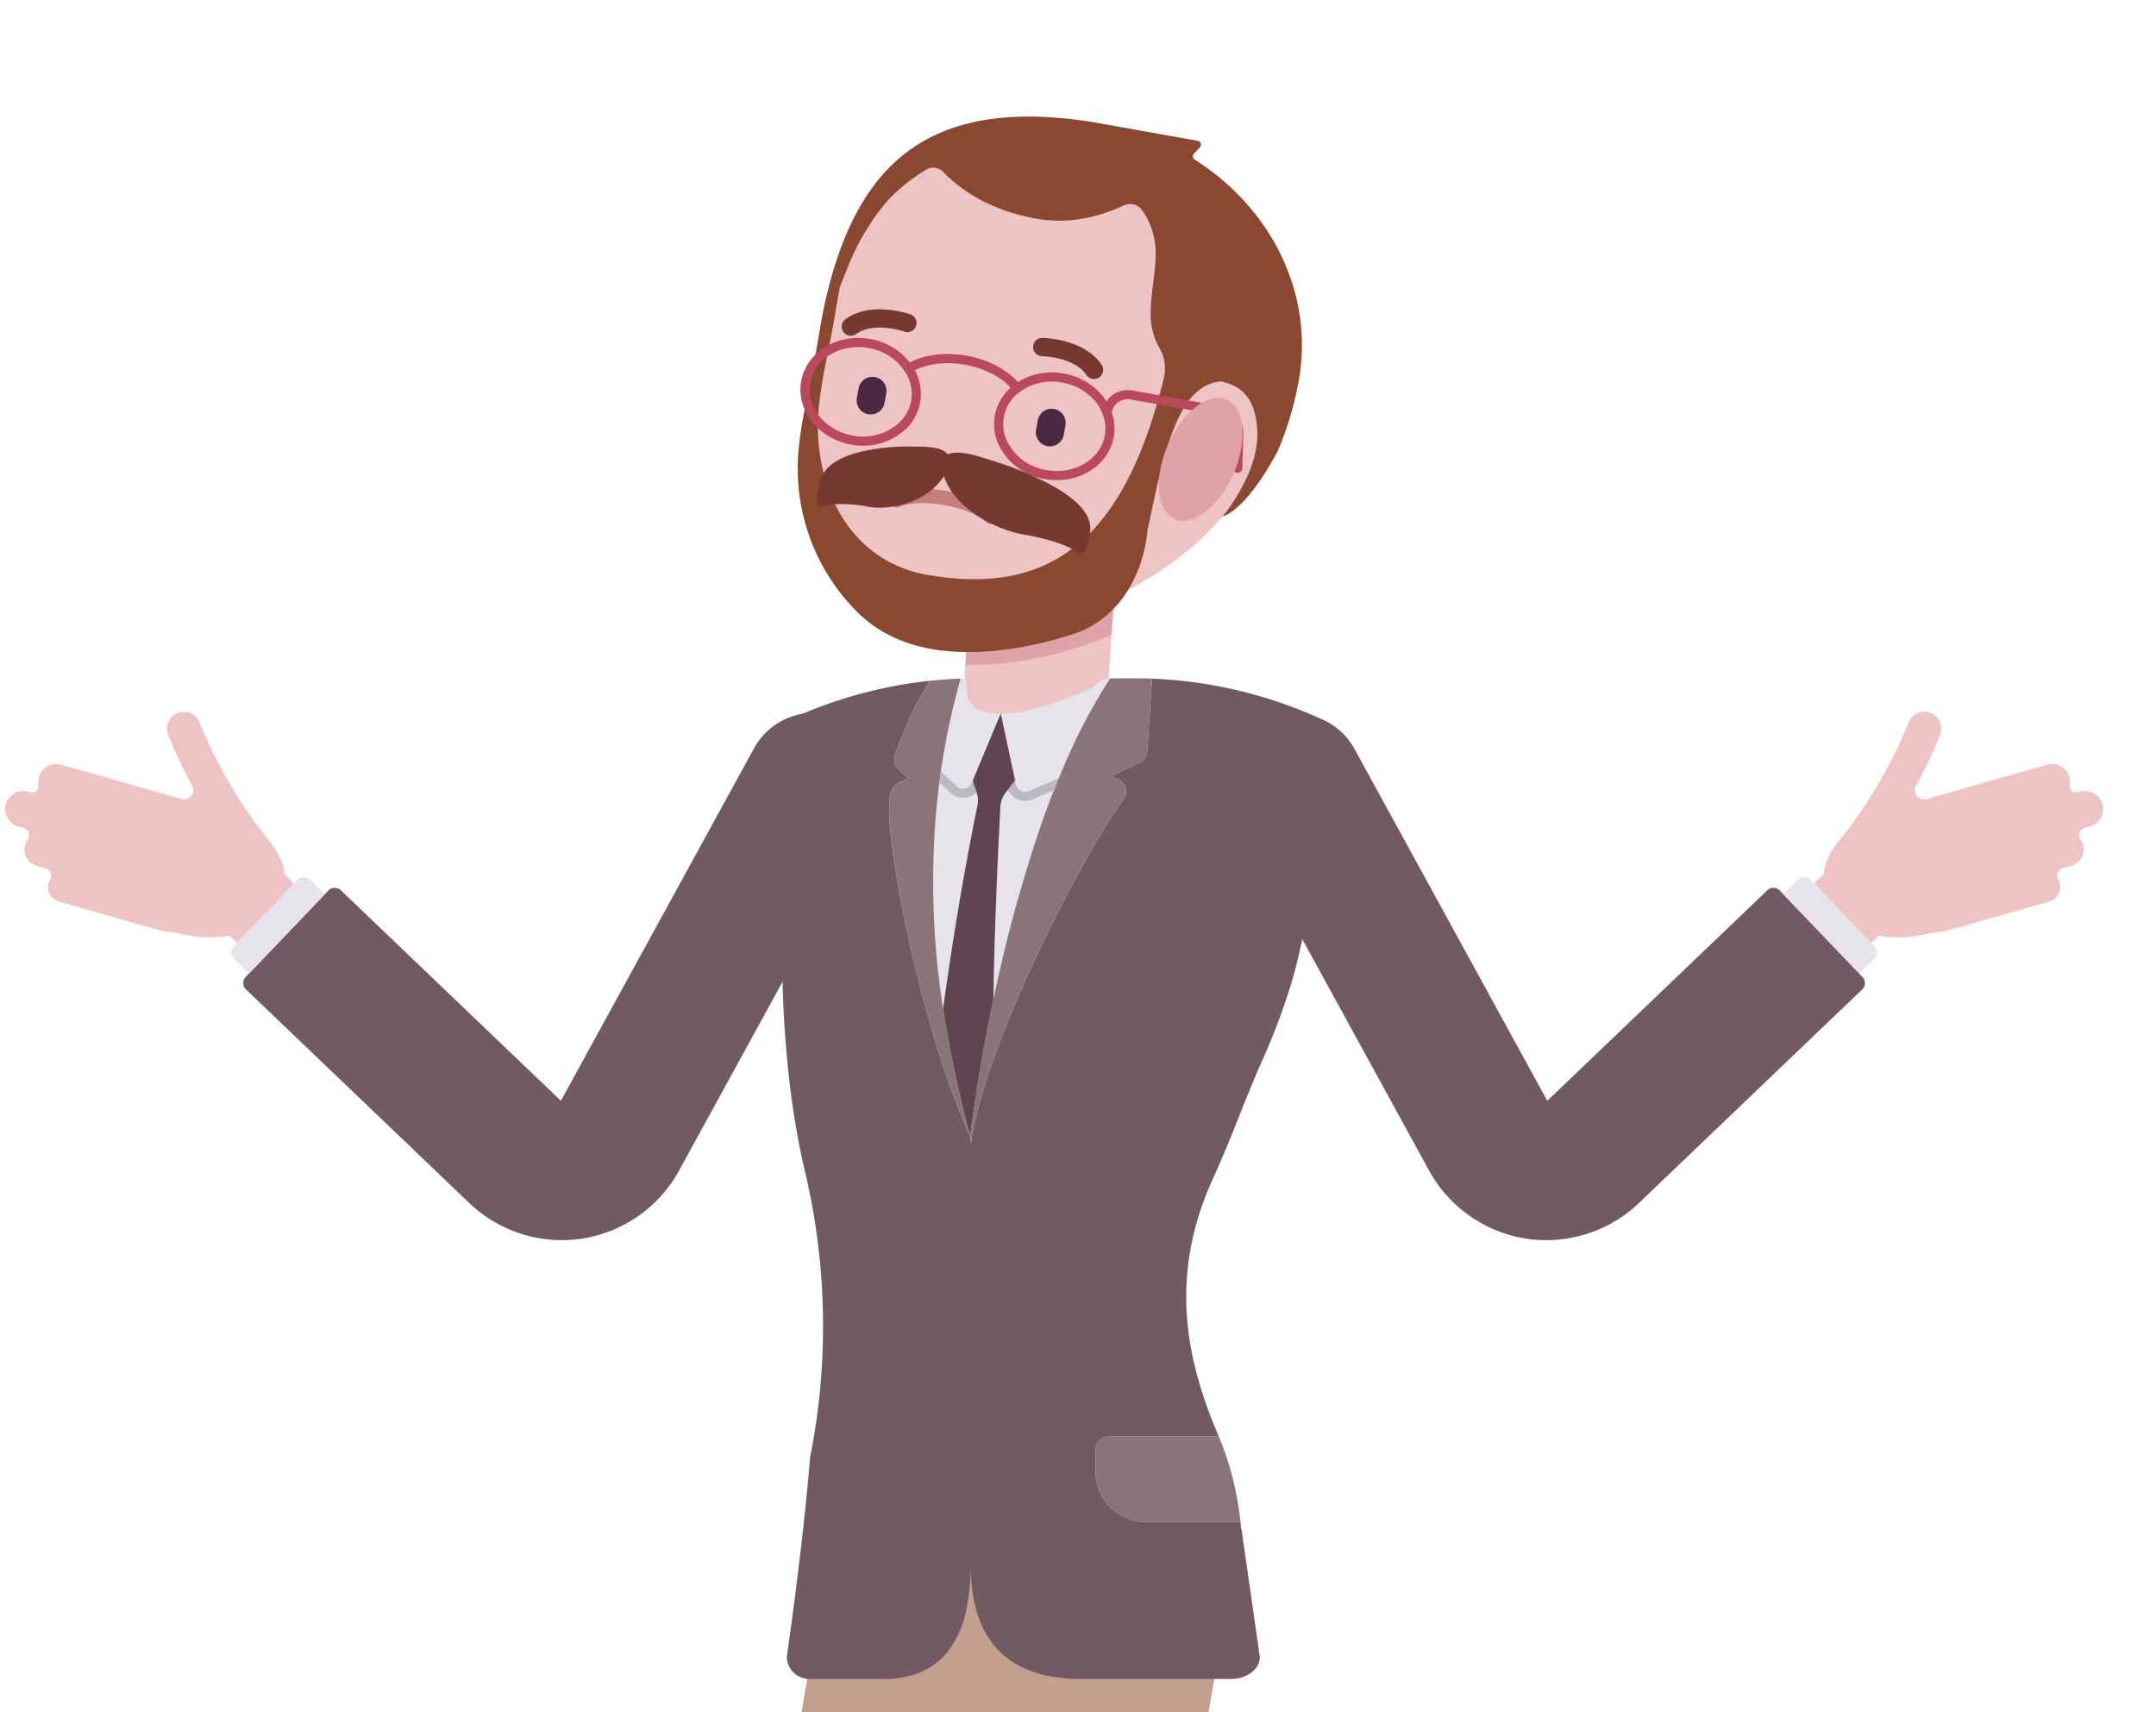 <svg xmlns="http://www.w3.org/2000/svg" xmlns:xlink="http://www.w3.org/1999/xlink" width="568.078" height="451.156" viewBox="0 0 568.078 451.156">
  <defs>
    <clipPath id="clip-path">
      <rect id="Rectángulo_173" data-name="Rectángulo 173" width="568.078" height="451.156" transform="translate(2250.743 4416.871)" fill="none"/>
    </clipPath>
  </defs>
  <g id="Grupo_958" data-name="Grupo 958" transform="translate(-2250.743 -4416.871)">
    <g id="Grupo_957" data-name="Grupo 957" clip-path="url(#clip-path)">
      <g id="Grupo_956" data-name="Grupo 956">
        <g id="Grupo_936" data-name="Grupo 936">
          <path id="Trazado_6517" data-name="Trazado 6517" d="M2582.034,5237.269H2452.119a14.462,14.462,0,0,1,0-28.925h129.915a14.462,14.462,0,0,1,0,28.925Z" fill="#d9d2d9"/>
        </g>
        <g id="Grupo_938" data-name="Grupo 938">
          <g id="Grupo_937" data-name="Grupo 937">
            <path id="Trazado_6518" data-name="Trazado 6518" d="M2577.063,5183.79a2.412,2.412,0,0,0,.513-1.98c-24.53-131.249-25.684-229-4.6-334.151a19.306,19.306,0,0,0-15.139-22.706,20.183,20.183,0,0,0-3.785-.36,19.3,19.3,0,0,0-18.9,15.5c-21.8,108.753-21.051,209.305,3.373,342.6a2.4,2.4,0,0,0,2.363,1.972h34.321A2.4,2.4,0,0,0,2577.063,5183.79Z" fill="#c39f8d"/>
            <path id="Trazado_6519" data-name="Trazado 6519" d="M2548.22,5204.161a14.435,14.435,0,0,0,14.174,11.642,14.186,14.186,0,0,0,2.819-.265,14.477,14.477,0,0,0,11.379-16.993c-1.181-5.906-2.29-8.124-3.4-13.884h-29.407C2545.184,5192.253,2546.678,5196.327,2548.22,5204.161Z" fill="#7c5c5f"/>
          </g>
          <path id="Trazado_6520" data-name="Trazado 6520" d="M2576.94,5197.752c.048.4.641,6.138-5.905,6.138-6.772,0-4.426-14.229-25.59-14.252-11.619,4.081-20.171,13.212-24.848,23.7a7.346,7.346,0,0,0,.216,6.361,5.56,5.56,0,0,0,4.847,3.1h46.761a8.482,8.482,0,0,0,6.8-3.622,11.267,11.267,0,0,0,1.963-8.293A38.737,38.737,0,0,0,2576.94,5197.752Z" fill="#ad694f"/>
        </g>
        <g id="Grupo_940" data-name="Grupo 940">
          <g id="Grupo_939" data-name="Grupo 939">
            <path id="Trazado_6521" data-name="Trazado 6521" d="M2508.969,5183.79a2.4,2.4,0,0,0,.513-1.977c-24.5-131.252-25.66-229-4.6-334.154a19.313,19.313,0,0,0-15.114-22.706,20.24,20.24,0,0,0-3.809-.36,19.322,19.322,0,0,0-18.9,15.5c-21.779,108.753-21.028,209.305,3.373,342.6a2.4,2.4,0,0,0,2.363,1.972h34.32A2.406,2.406,0,0,0,2508.969,5183.79Z" fill="#c39f8d"/>
            <path id="Trazado_6522" data-name="Trazado 6522" d="M2480.126,5204.161a14.461,14.461,0,1,0,28.372-5.616c-1.182-5.906-2.291-8.124-3.4-13.884h-29.408C2477.089,5192.253,2478.584,5196.327,2480.126,5204.161Z" fill="#7c5c5f"/>
          </g>
          <path id="Trazado_6523" data-name="Trazado 6523" d="M2508.853,5197.752c.052.4.645,6.138-5.9,6.138-6.772,0-4.425-14.229-25.589-14.252-11.62,4.081-20.172,13.212-24.849,23.7a7.343,7.343,0,0,0,.215,6.361,5.564,5.564,0,0,0,4.849,3.1h46.76a8.478,8.478,0,0,0,6.794-3.622,11.263,11.263,0,0,0,1.963-8.293A38.613,38.613,0,0,0,2508.853,5197.752Z" fill="#ad694f"/>
        </g>
        <g id="Grupo_941" data-name="Grupo 941">
          <path id="Trazado_6524" data-name="Trazado 6524" d="M2263.554,4649.5a4.011,4.011,0,0,1,.392-.922,2,2,0,0,0-1.184-2.938l-2.41-.686a4.4,4.4,0,0,1-2.969-5.47,4.481,4.481,0,0,1,.659-1.375,2.006,2.006,0,0,0-1.085-3.091l-1.475-.42a4.768,4.768,0,0,1,2.61-9.17l.662.188a1.673,1.673,0,0,0,2.108-1.882,4.8,4.8,0,0,1,.122-2.1,4.715,4.715,0,0,1,5.789-3.308c22.87,6.508,27.029,7.705,31.8,9.054a2.438,2.438,0,0,0,2.814-3.495,115.615,115.615,0,0,1-6.385-13.541,4.451,4.451,0,0,1,8.364-3.046,110.624,110.624,0,0,0,5.871,12.388,118.3,118.3,0,0,0,12.647,18.991c3.05,3.744,4.529,8.106,3.775,12.381-1.659,9.388-13.437,14.79-26.31,12.056-11.685-2.478,7.546,2.852-33.142-8.728A3.929,3.929,0,0,1,2263.554,4649.5Z" fill="#edc3c3"/>
          <path id="Trazado_6525" data-name="Trazado 6525" d="M2317.234,4639.13a10.847,10.847,0,1,0-14.995,15.677l10.973,10.5,15-15.677Z" fill="#edc3c3"/>
          <path id="Trazado_6526" data-name="Trazado 6526" d="M2404.143,4743.205a35.453,35.453,0,0,0,20.088-10.5,34.6,34.6,0,0,0,5.394-7.349l51.347-93.68a18.079,18.079,0,1,0-31.7-17.384l-50.74,92.594-57.97-55.449a2.339,2.339,0,0,0-3.306.073l-.883.923-2.5,2.614-14.995,15.677-2.5,2.613-.883.923a2.338,2.338,0,0,0,.074,3.305l58.876,56.315A35.4,35.4,0,0,0,2404.143,4743.205Z" fill="#725a65"/>
          <path id="Trazado_6527" data-name="Trazado 6527" d="M2333.869,4655.042l2.5-2.614-3.972-3.8a2.337,2.337,0,0,0-3.3.074l-.884.923-15,15.677-.882.923a2.338,2.338,0,0,0,.073,3.306l3.971,3.8,2.5-2.613Z" fill="#e6e4ea"/>
        </g>
        <g id="Grupo_943" data-name="Grupo 943">
          <g id="Grupo_942" data-name="Grupo 942">
            <path id="Trazado_6528" data-name="Trazado 6528" d="M2515.532,4640.506a18.953,18.953,0,0,1-12.379-19.051l4.6-69.652a18.954,18.954,0,1,1,37.825,2.5l-4.6,69.653a18.964,18.964,0,0,1-25.447,16.551Z" fill="#edc3c3"/>
          </g>
          <path id="Trazado_6529" data-name="Trazado 6529" d="M2543.609,4584.131l1.971-29.829a18.954,18.954,0,1,0-37.825-2.5l-2.657,40.224a90.55,90.55,0,0,0,22.4-2.556A97.594,97.594,0,0,0,2543.609,4584.131Z" fill="#dea2a8"/>
        </g>
        <g id="Grupo_953" data-name="Grupo 953">
          <path id="Trazado_6530" data-name="Trazado 6530" d="M2590.074,4516.453c5.2-29.153-17.271-57.541-50.183-63.406a66.337,66.337,0,0,0-14.826-.951c-15.028.728-29.325,6.656-39.5,16.313a53.387,53.387,0,0,0-11.784,16.932c-3.625,7.919-4.577,16.345-6.1,24.922-1.4,7.866-3.611,15.933-4.129,23.923a49.571,49.571,0,0,0,15.629,39.056c12.527,11.65,31.673,10.765,47.254,7.142a91.676,91.676,0,0,0,40.851-21.6A76.577,76.577,0,0,0,2589.8,4517.9C2589.9,4517.417,2589.989,4516.936,2590.074,4516.453Z" fill="#edc3c3"/>
          <g id="Grupo_944" data-name="Grupo 944">
            <path id="Trazado_6531" data-name="Trazado 6531" d="M2541.02,4513.007c-4.589-6.91-15.222-7.106-15.676-7.113a2.411,2.411,0,0,0-.055,4.821c.086,0,8.544.182,11.712,4.956a2.411,2.411,0,0,0,4.019-2.664Z" fill="#76392f"/>
            <path id="Trazado_6532" data-name="Trazado 6532" d="M2490.679,4499.716c-.43-.152-10.475-3.642-17.166,1.26a2.411,2.411,0,0,0,2.851,3.889c4.623-3.389,12.621-.636,12.7-.606a2.411,2.411,0,0,0,1.614-4.543Z" fill="#76392f"/>
            <path id="Trazado_6533" data-name="Trazado 6533" d="M2500.287,4546.245c-9.452-1.685-13.739.554-14.194.815a1.891,1.891,0,0,0,.619,3.5,1.932,1.932,0,0,0,1.232-.192c.035-.02,3.593-1.834,11.678-.393,7.977,1.421,10.721,4.3,10.813,4.4a1.9,1.9,0,0,0,2.883-2.463C2512.98,4551.51,2509.731,4547.927,2500.287,4546.245Z" fill="#c57c7f"/>
            <path id="Trazado_6534" data-name="Trazado 6534" d="M2481.263,4516.209h0a3.7,3.7,0,0,0-4.295,3l-.445,2.5a3.7,3.7,0,0,0,2.994,4.292l0,0a3.7,3.7,0,0,0,4.294-3l.444-2.491A3.705,3.705,0,0,0,2481.263,4516.209Z" fill="#4b2943"/>
            <path id="Trazado_6535" data-name="Trazado 6535" d="M2528.472,4524.623l0,0a3.7,3.7,0,0,0-4.295,3l-.443,2.491a3.7,3.7,0,0,0,7.292,1.3l.445-2.5A3.7,3.7,0,0,0,2528.472,4524.623Z" fill="#4b2943"/>
          </g>
          <path id="Trazado_6536" data-name="Trazado 6536" d="M2565.532,4458.923a1.015,1.015,0,0,1-.192-1.555c.638-.668,1.172-1.252,1.595-1.73a1.011,1.011,0,0,0-.581-1.666l-24.27-4.326-3.229-.575c-3.686-.607-7.188-1.011-10.526-1.24-11.509-.827-20.92.459-28.664,3.535-.022-.028-.026-.005-.058.04a40.107,40.107,0,0,0-6.087,2.977c-13.361,7.927-20.7,22.339-25.06,40.732-1.252,5.238-2.013,10.611-2.982,16.045-1.506,8.447-3.853,17.088-4.424,25.654a53.381,53.381,0,0,0,16.056,41.792c12.994,12.4,32.94,11.353,49.192,7.4,1.54-.387,3.081-.8,4.612-1.283.051-.017.1-.032.156-.046,1.366-.393,2.747-.857,4.1-1.326a.226.226,0,0,1,.133-.05c16.8-7.02,17.782-26.7,17.782-26.7,2.446-11.243,4.544-23.012,9.062-31.341,4.335-7.966,9.9-7.881,10.391-7.867l.022,0c4.595,1.015,9,3.612,9.46,13,.536,11.283-9.184,22.554-9.184,22.554s5.859-1.013,14.432-16.968a.174.174,0,0,0,.069-.109,84.2,84.2,0,0,0,5.317-17.2c.093-.522.209-1.038.3-1.56C2597.061,4494.09,2585.559,4471.6,2565.532,4458.923Zm-27.609,98.422a37.84,37.84,0,0,1-4.731,4.151c-9.865,7.4-22.38,9.623-38.278,6.79-11.511-2.051-19.566-9.189-24.143-18.551a42.961,42.961,0,0,1-3.008-8.249,50.3,50.3,0,0,1-1.318-16.931c.678-7.373,2.557-14.9,3.856-22.183.587-3.3,1.1-6.585,1.723-9.8,2.143-5.568,4.2-10.93,7.538-15.918a47.517,47.517,0,0,1,5.869-7.793,48.749,48.749,0,0,1,9.347-7.3,3.619,3.619,0,0,1,4.465.586c4.715,4.857,12.441,10.167,24.6,12.335,8.485,1.512,16.337-.379,23-3.5a3.886,3.886,0,0,1,4.735,1.147,19.275,19.275,0,0,1,3.658,11.158c.095,5.918-1.6,11.737-1.259,17.648a17.387,17.387,0,0,0,2.276,7.625,10.948,10.948,0,0,1,1.122,8.054C2552.822,4535.064,2546.531,4548.607,2537.923,4557.345Z" fill="#8a4831"/>
          <path id="Trazado_6537" data-name="Trazado 6537" d="M2525.163,4543.343a86.82,86.82,0,0,0-13.159-5.16c-2.712-.851-8.691-3.019-11.517-1.589-1.635-2.225-6.715-2.028-8.985-2.065a56.519,56.519,0,0,0-11.26.807c-3.72.684-9.79,2.05-12.479,6.15a8.022,8.022,0,0,0-1.24,3.11,29.9,29.9,0,0,0-.521,4.706,1.081,1.081,0,0,0,.525.9,1.233,1.233,0,0,0,1.079.118,11.01,11.01,0,0,1,3.165-.587,34.679,34.679,0,0,1,8.678.641c6.192,1.1,15.7-1.29,20.02-8.062,2.492,7.985,12.917,13.932,20.771,15.331,6.906,1.231,10.784,2.68,12.952,3.851a12.79,12.79,0,0,1,1.193.726,1.931,1.931,0,0,0,1.341.314,1.144,1.144,0,0,0,.969-.635,23.21,23.21,0,0,0,1.228-4.556l0-.024C2539.1,4550.747,2530.244,4545.888,2525.163,4543.343Z" fill="#76392f"/>
          <g id="Grupo_951" data-name="Grupo 951">
            <g id="Grupo_945" data-name="Grupo 945">
              <path id="Trazado_6538" data-name="Trazado 6538" d="M2488.736,4529.859a1.19,1.19,0,0,1-.614-.31,1.206,1.206,0,0,1-.05-1.7,10.533,10.533,0,0,0,2.756-5.374,10.833,10.833,0,0,0-1.715-7.85,1.206,1.206,0,0,1,2.015-1.324,13.245,13.245,0,0,1,2.073,9.6,12.92,12.92,0,0,1-3.377,6.607A1.2,1.2,0,0,1,2488.736,4529.859Z" fill="#ba495e"/>
            </g>
            <g id="Grupo_946" data-name="Grupo 946">
              <path id="Trazado_6539" data-name="Trazado 6539" d="M2475.041,4534.011c-8.646-1.541-14.567-9.036-13.2-16.706s9.512-12.658,18.158-11.117a16.784,16.784,0,0,1,11.128,7.109,1.206,1.206,0,0,1-2.015,1.324,14.374,14.374,0,0,0-9.536-6.06c-7.337-1.308-14.229,2.805-15.363,9.167s3.914,12.6,11.25,13.909a14.028,14.028,0,0,0,12.608-3.792,1.205,1.205,0,1,1,1.752,1.656A16.461,16.461,0,0,1,2475.041,4534.011Z" fill="#ba495e"/>
            </g>
            <g id="Grupo_947" data-name="Grupo 947">
              <path id="Trazado_6540" data-name="Trazado 6540" d="M2526.055,4543.1a16.42,16.42,0,0,1-12.364-9.448,1.205,1.205,0,0,1,2.225-.928,13.993,13.993,0,0,0,10.562,8c7.339,1.308,14.231-2.8,15.365-9.167s-3.913-12.6-11.253-13.91a14.342,14.342,0,0,0-11.131,2.461,1.2,1.2,0,1,1-1.45-1.925,16.752,16.752,0,0,1,13-2.909c8.647,1.541,14.57,9.036,13.2,16.706S2534.7,4544.643,2526.055,4543.1Z" fill="#ba495e"/>
            </g>
            <g id="Grupo_948" data-name="Grupo 948">
              <path id="Trazado_6541" data-name="Trazado 6541" d="M2514.593,4534.376a1.206,1.206,0,0,1-.9-.72,12.923,12.923,0,0,1-.837-7.26,13.224,13.224,0,0,1,5.155-8.208,1.2,1.2,0,0,1,1.45,1.925,10.675,10.675,0,0,0-4.232,6.706,10.522,10.522,0,0,0,.689,5.907,1.2,1.2,0,0,1-1.323,1.65Z" fill="#ba495e"/>
            </g>
            <g id="Grupo_949" data-name="Grupo 949">
              <path id="Trazado_6542" data-name="Trazado 6542" d="M2518.522,4520.339a1.2,1.2,0,0,1-.744-.453c-2.59-3.375-7.363-5.963-12.763-6.925-5.332-.951-10.665-.194-14.262,2.024a1.205,1.205,0,0,1-1.265-2.052c4.148-2.558,9.96-3.413,15.95-2.346s11.3,3.992,14.252,7.829a1.207,1.207,0,0,1-.223,1.692A1.193,1.193,0,0,1,2518.522,4520.339Z" fill="#ba495e"/>
            </g>
            <g id="Grupo_950" data-name="Grupo 950">
              <path id="Trazado_6543" data-name="Trazado 6543" d="M2576.645,4541.431a1.206,1.206,0,0,1-.991-1.225l.278-9.089a4.806,4.806,0,0,0-3.939-4.85l-23.346-4.16a4.315,4.315,0,0,0-5,3.484,1.205,1.205,0,1,1-2.373-.423,6.729,6.729,0,0,1,7.8-5.435l23.346,4.161a7.225,7.225,0,0,1,5.923,7.3l-.277,9.089a1.2,1.2,0,0,1-1.24,1.169A1.372,1.372,0,0,1,2576.645,4541.431Z" fill="#ba495e"/>
            </g>
          </g>
          <g id="Grupo_952" data-name="Grupo 952">
            <path id="Trazado_6544" data-name="Trazado 6544" d="M2573.7,4522.048c-4.881-1.843-11.789,3.754-15.429,12.5s-2.627,17.331,2.255,19.171,11.793-3.756,15.431-12.5S2578.586,4523.889,2573.7,4522.048Z" fill="#dea2a8"/>
          </g>
        </g>
        <g id="Grupo_954" data-name="Grupo 954">
          <path id="Trazado_6545" data-name="Trazado 6545" d="M2506.5,4829.8c0,16.27-5.786,29.431-22.852,29.431h-7.893c8.87,9.47,23.916,13.93,46.8,13.93,18.04,0,31.752-4.683,40.831-13.93H2535.3C2513.775,4859.231,2506.5,4846.07,2506.5,4829.8Z" fill="#c39f8d"/>
          <path id="Trazado_6546" data-name="Trazado 6546" d="M2568.149,4795.355h-25.183a3.578,3.578,0,0,0-3.591,3.566v5.64a13.3,13.3,0,0,0,13.306,13.283H2577.6a80.313,80.313,0,0,0-5.712-22.489h-3.743Z" fill="#8b7479"/>
          <path id="Trazado_6547" data-name="Trazado 6547" d="M2518.186,4622.454l.233,1.072a2.486,2.486,0,0,0,3.4,1.76l7.893-3.337c.675-1.639,1.374-3.254,2.074-4.869a151.224,151.224,0,0,1,9.905-19c.506-.842,1.062-1.685,1.591-2.5a6.062,6.062,0,0,0-4.411,2.288c-7.038,3.4-17.017,7.038-24.441,7.038Z" fill="#e6e4ea"/>
          <path id="Trazado_6548" data-name="Trazado 6548" d="M2498.927,4618.333c-.1.626-.193,1.255-.287,1.881l.19.023,3.971,3.752a2.484,2.484,0,0,0,4-.844l.25-.594,7.377-17.645c-5.277,0-7.676-1.777-8.688-4.023l-.586-5.3-1.283.07c-.409,1.448-.8,2.87-1.158,4.292C2501.121,4606.137,2499.868,4612.283,2498.927,4618.333Z" fill="#e6e4ea"/>
          <path id="Trazado_6549" data-name="Trazado 6549" d="M2507.75,4631.736c.07-.336.131-.624.192-.923h0c.026-.124.049-.235.073-.353.019-.092.038-.172.054-.259.071-.329.134-.633.193-.906,0-.019.01-.047.012-.066a6.878,6.878,0,0,0-.2-3.594l-.323-.965h0l-.7-2.119-.25.594a2.484,2.484,0,0,1-4,.844l-3.971-3.752-.19-.023c-.58,4.121-1.038,8.219-1.375,12.268a216.861,216.861,0,0,0,1.977,50.16C2502.422,4659.117,2506.111,4639.93,2507.75,4631.736Z" fill="#e6e4ea"/>
          <path id="Trazado_6550" data-name="Trazado 6550" d="M2525.924,4631.736c1.2-3.3,2.46-6.582,3.785-9.787l-7.893,3.337a2.486,2.486,0,0,1-3.4-1.76l-.233-1.072-1.756,2.319h0l-.729.966a6.836,6.836,0,0,0-1.389,3.8c0,.068-.007.134-.009.207-.008.144-.014.3-.022.455s-.016.322-.023.5c-.017.328-.033.667-.047,1.036-.459,8.989-1.472,30.394-1.711,48.472A371.126,371.126,0,0,1,2525.924,4631.736Z" fill="#e6e4ea"/>
          <path id="Trazado_6551" data-name="Trazado 6551" d="M2608.867,4617.393a17.983,17.983,0,0,0-8.919-10.583,118.165,118.165,0,0,0-45.652-11.136l-.29,4.124-1.012,15.089a3.634,3.634,0,0,1-2.074,3.013l-7.641,3.469,1.832.676a3.641,3.641,0,0,1,2.193,2.337,3.6,3.6,0,0,1-.578,3.159q-1.265,1.7-2.891,4.195c-11.259,17.33-33.819,61.656-37.338,86.606v-1.808c-10.823-23.648-19.573-62.72-21.212-81.5a40.3,40.3,0,0,1-.049-8.58,4.82,4.82,0,0,1,2.821-3.639l2.1-.868-2.581-2.291a3.576,3.576,0,0,1-1.012-3.832,108.9,108.9,0,0,1,5.617-13.281c1.038-2.074,2.217-4.195,3.519-6.292a116.924,116.924,0,0,0-37.674,10.557,18.056,18.056,0,0,0-7.738,24.347,18.3,18.3,0,0,0,1.731,2.739,26.465,26.465,0,0,1,5.383,17.987c-1.333,18.73-.518,48.635,5.468,73.763a176.472,176.472,0,0,1,1.327,75.156s-1.541,20.488-6.148,52.643a5.937,5.937,0,0,0,6.1,5.786h19.5c17.066,0,22.852-13.161,22.852-29.431,0,16.27,7.278,29.431,28.8,29.431h39.746c4.218,0,7.641-2.58,7.641-5.786l-4.821-33.673h-.1c-.047-.652-.12-1.3-.168-1.928h-24.923a13.3,13.3,0,0,1-13.306-13.283v-5.64a3.578,3.578,0,0,1,3.591-3.566h28.926c-9.583-22.2-12.566-43.7-1.542-67.95,2.77-6.073,5.133-12,7.4-17.717,1.857-4.6,3.592-8.968,5.28-12.727,7.219-16.03,11.325-30.547,12.285-43.22a26.512,26.512,0,0,1,8.526-17.549,18.055,18.055,0,0,0,5.028-18.8Z" fill="#725a65"/>
          <path id="Trazado_6552" data-name="Trazado 6552" d="M2531.783,4617.08c-.7,1.615-1.4,3.23-2.074,4.869-1.325,3.2-2.58,6.484-3.785,9.787a371.126,371.126,0,0,0-13.424,48.472v.024c-4.268,20.224-6,35.1-6,35.1v1.156c.024.05.024.123.047.17-.023-.047-.023-.073-.047-.12v1.808c3.519-24.95,26.079-69.276,37.338-86.606q1.625-2.5,2.891-4.195a3.6,3.6,0,0,0,.578-3.159,3.641,3.641,0,0,0-2.193-2.337l-1.832-.676,7.641-3.469a3.634,3.634,0,0,0,2.074-3.013l1.012-15.089.29-4.124c-1.422-.071-2.893-.094-4.364-.094h-6.653c-.529.819-1.085,1.662-1.591,2.5A151.224,151.224,0,0,0,2531.783,4617.08Z" fill="#8b7479"/>
          <path id="Trazado_6553" data-name="Trazado 6553" d="M2486.561,4615.826a3.576,3.576,0,0,0,1.012,3.832l2.581,2.291-2.1.868a4.82,4.82,0,0,0-2.821,3.639,40.3,40.3,0,0,0,.049,8.58c1.639,18.778,10.389,57.85,21.212,81.5v-.05a290.138,290.138,0,0,1-7.255-33.842,216.861,216.861,0,0,1-1.977-50.16c.337-4.049.8-8.147,1.375-12.268.094-.626.19-1.255.287-1.881.941-6.05,2.194-12.2,3.785-18.391.363-1.422.749-2.844,1.158-4.292-2.82.121-5.546.313-8.173.6-1.3,2.1-2.481,4.218-3.519,6.292A108.9,108.9,0,0,0,2486.561,4615.826Z" fill="#8b7479"/>
          <path id="Trazado_6554" data-name="Trazado 6554" d="M2519.705,4625.2a2.475,2.475,0,0,1-1.286-1.678l-.233-1.072-3.759-17.548-7.377,17.645-.25.594a2.484,2.484,0,0,1-4,.844l-3.971-3.752-.19-.023c-.134.943-.238,1.88-.358,2.82l2.862,2.707a4.889,4.889,0,0,0,3.366,1.336,5.048,5.048,0,0,0,1.01-.1,4.889,4.889,0,0,0,3.5-2.9l4.661-11.144,2.379,11.1a4.9,4.9,0,0,0,4.786,3.861,4.842,4.842,0,0,0,1.906-.389l5.744-2.43c.41-1.038.787-2.1,1.21-3.127l-7.893,3.337A2.475,2.475,0,0,1,2519.705,4625.2Z" fill="#bcb8c4"/>
          <path id="Trazado_6555" data-name="Trazado 6555" d="M2507.05,4622.551l.7,2.119h0l.323.965a6.878,6.878,0,0,1,.2,3.594c0,.019-.009.047-.012.066-.059.273-.122.577-.193.906-.016.087-.035.167-.054.259-.024.118-.047.229-.073.353h0c-.061.3-.122.587-.192.923-1.639,8.194-5.328,27.381-8.508,50.906a290.138,290.138,0,0,0,7.255,33.842v-1.156s1.735-14.872,6-35.1v-.024c.239-18.078,1.252-39.483,1.711-48.472.014-.369.03-.708.047-1.036.007-.174.014-.334.023-.5s.014-.311.022-.455c0-.073.007-.139.009-.207a6.836,6.836,0,0,1,1.389-3.8l.729-.966h0l1.756-2.319-3.759-17.548Z" fill="#5f4552"/>
        </g>
        <g id="Grupo_955" data-name="Grupo 955">
          <path id="Trazado_6556" data-name="Trazado 6556" d="M2793.412,4649.5a3.969,3.969,0,0,0-.392-.922,2,2,0,0,1,1.184-2.938l2.411-.686a4.4,4.4,0,0,0,2.967-5.47,4.462,4.462,0,0,0-.658-1.375,2.006,2.006,0,0,1,1.086-3.091l1.474-.42a4.768,4.768,0,0,0-2.61-9.17l-.661.188a1.673,1.673,0,0,1-2.108-1.882,4.809,4.809,0,0,0-.122-2.1,4.715,4.715,0,0,0-5.789-3.308c-22.871,6.508-27.029,7.705-31.8,9.054a2.437,2.437,0,0,1-2.813-3.495,115.481,115.481,0,0,0,6.384-13.541,4.45,4.45,0,0,0-8.363-3.046,110.587,110.587,0,0,1-5.872,12.388,118.217,118.217,0,0,1-12.647,18.991c-3.049,3.744-4.529,8.106-3.774,12.381,1.658,9.388,13.436,14.79,26.309,12.056,11.685-2.478-7.546,2.852,33.142-8.728A3.929,3.929,0,0,0,2793.412,4649.5Z" fill="#edc3c3"/>
          <path id="Trazado_6557" data-name="Trazado 6557" d="M2739.733,4639.13a10.847,10.847,0,0,1,15,15.677l-10.975,10.5-14.994-15.677Z" fill="#edc3c3"/>
          <path id="Trazado_6558" data-name="Trazado 6558" d="M2652.824,4743.205a35.45,35.45,0,0,1-20.088-10.5,34.567,34.567,0,0,1-5.4-7.349l-51.347-93.68a18.079,18.079,0,1,1,31.705-17.384l50.74,92.594,57.971-55.449a2.338,2.338,0,0,1,3.305.073l.884.923,2.5,2.614,15,15.677,2.5,2.613.882.923a2.336,2.336,0,0,1-.073,3.305l-58.876,56.315A35.4,35.4,0,0,1,2652.824,4743.205Z" fill="#725a65"/>
          <path id="Trazado_6559" data-name="Trazado 6559" d="M2723.1,4655.042l-2.5-2.614,3.971-3.8a2.338,2.338,0,0,1,3.306.074l.883.923,14.994,15.677.884.923a2.338,2.338,0,0,1-.074,3.306l-3.971,3.8-2.5-2.613Z" fill="#e6e4ea"/>
        </g>
      </g>
    </g>
  </g>
</svg>
